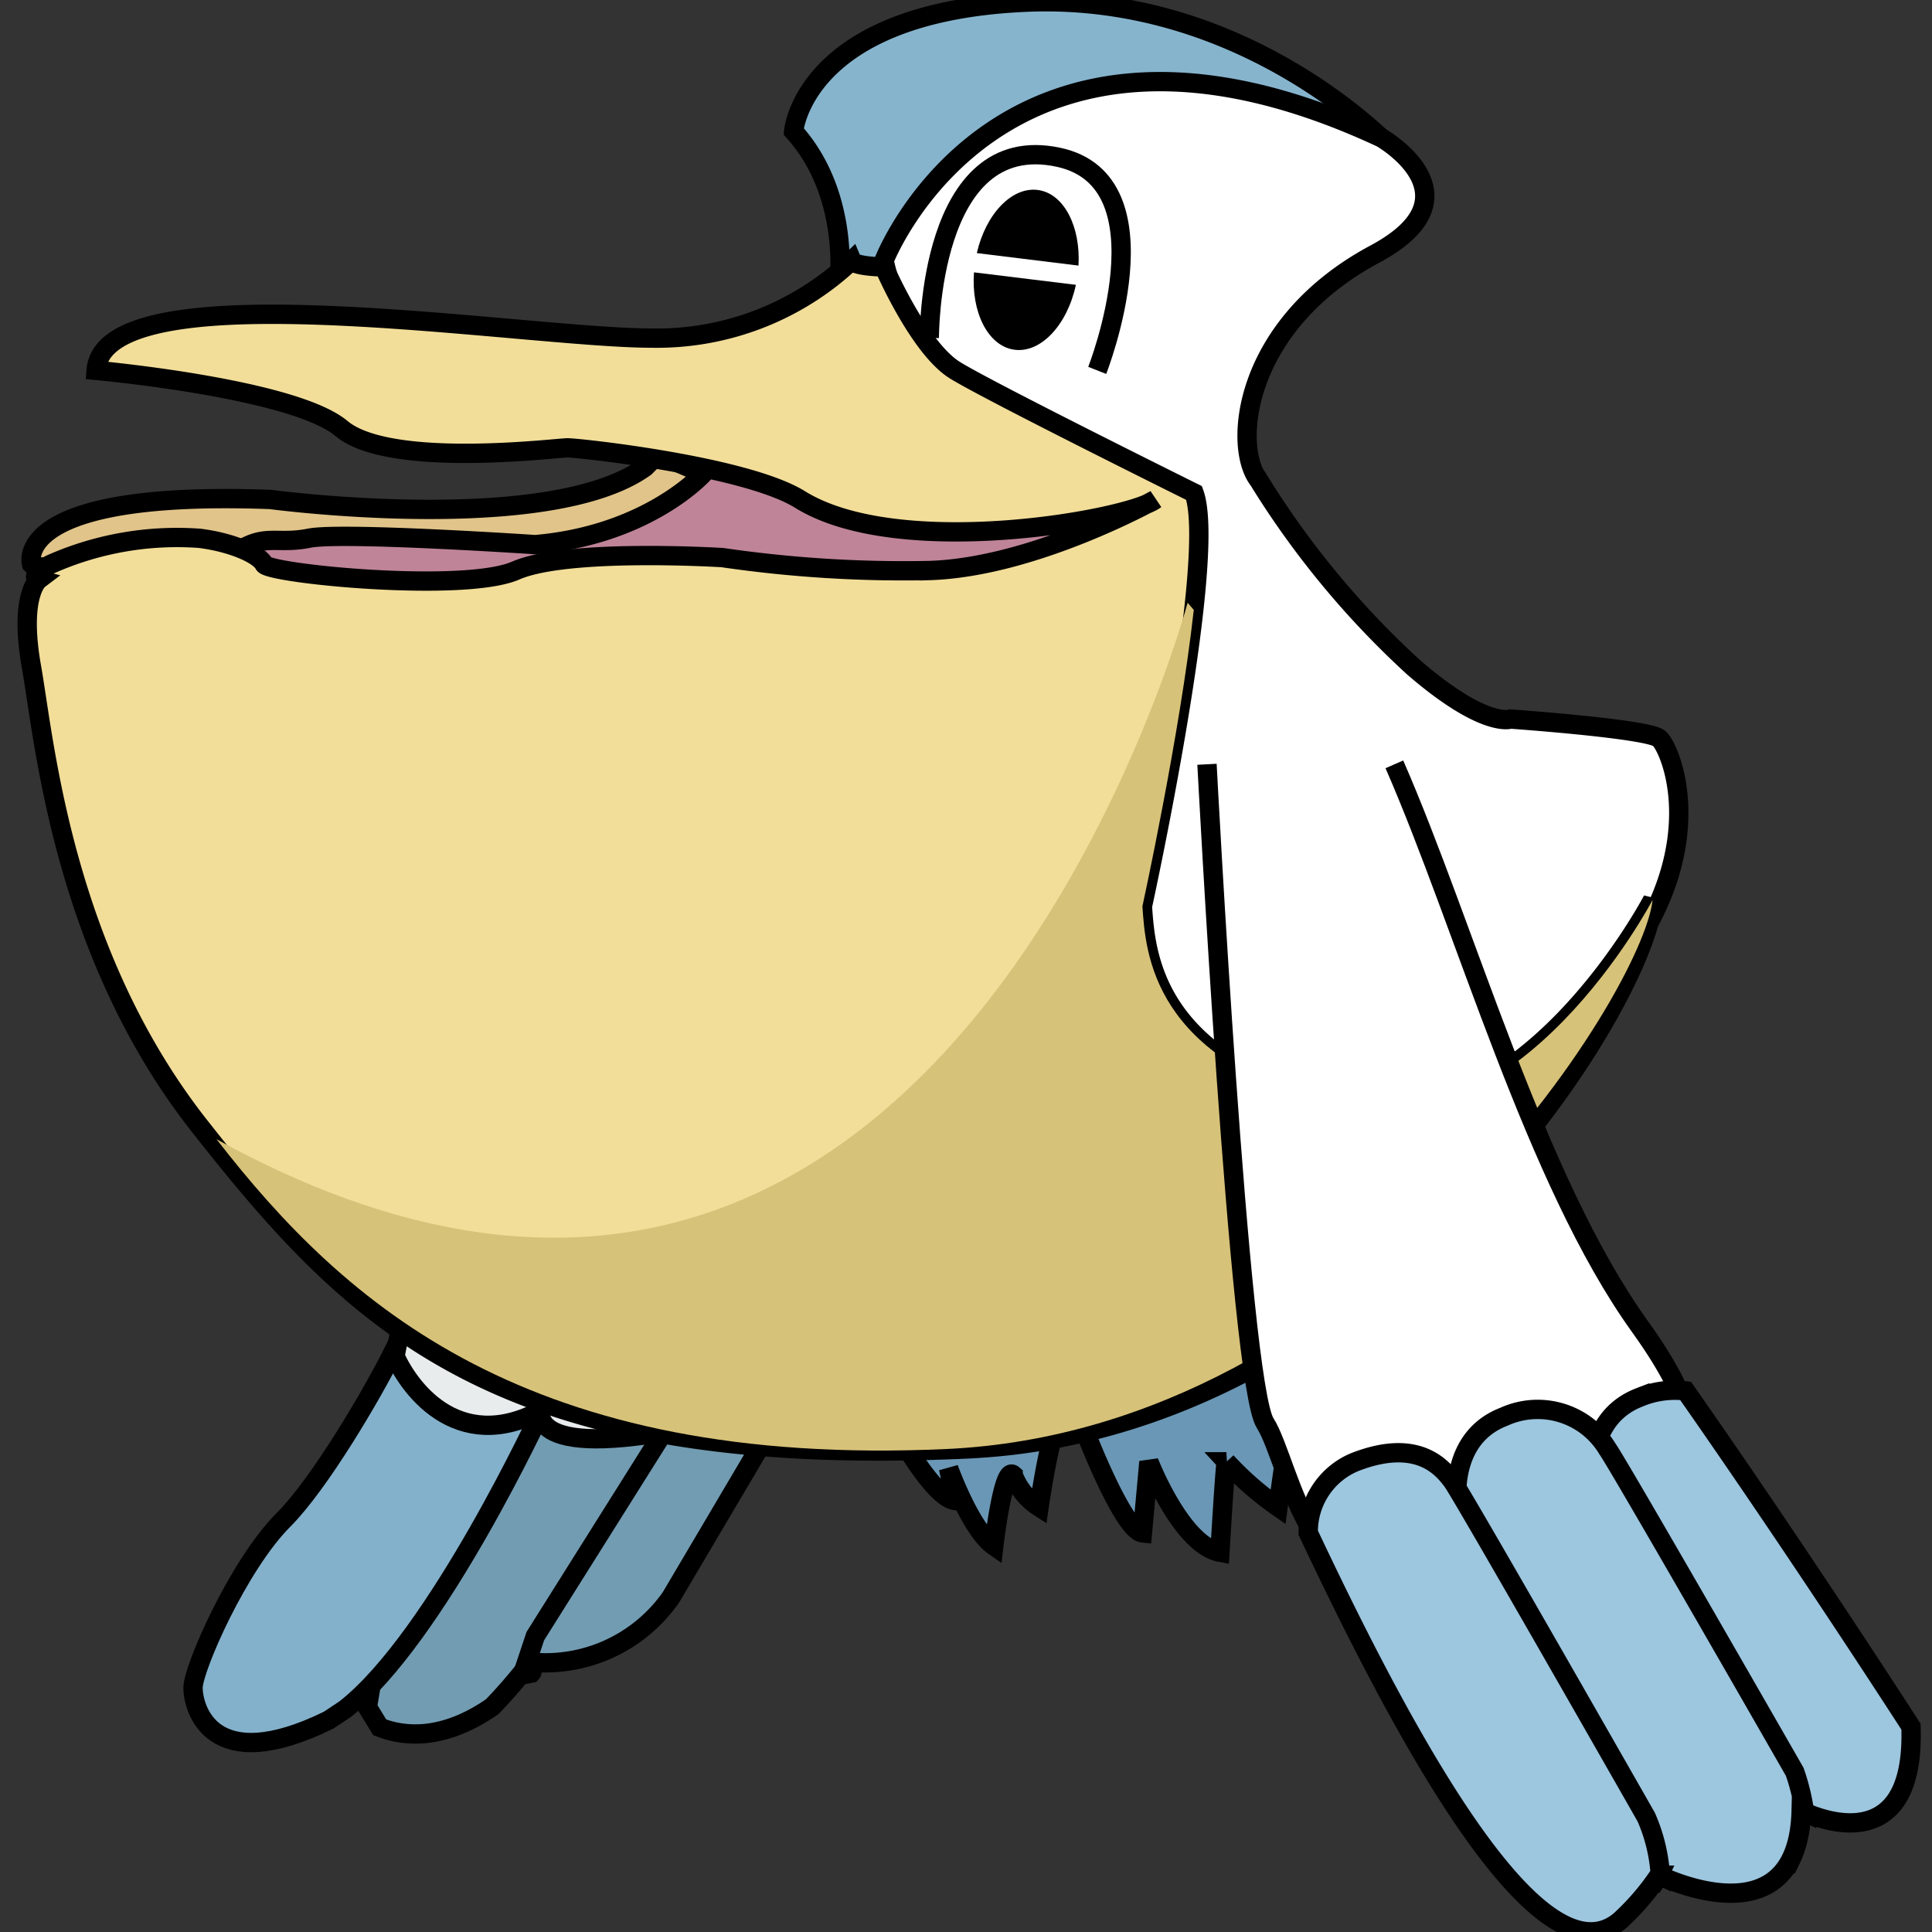 <svg xmlns="http://www.w3.org/2000/svg" width="100" height="100" viewBox="0 0 100 100">
  <rect x="0" y="0" width="100" height="100" fill="#333333" stroke="none"/>
  <defs>
    <style>
      .cls-1 {
        fill: #6a97b5;
      }

      .cls-1, .cls-10, .cls-11, .cls-13, .cls-2, .cls-3, .cls-4, .cls-5, .cls-6, .cls-8 {
        stroke: #000;
        stroke-width: 1px;
      }

      .cls-1, .cls-10, .cls-11, .cls-12, .cls-13, .cls-2, .cls-3, .cls-4, .cls-5, .cls-6, .cls-7, .cls-8, .cls-9 {
        fill-rule: evenodd;
      }

      .cls-2 {
        fill: #e9eced;
      }

      .cls-3 {
        fill: #729cb2;
      }

      .cls-4 {
        fill: #83b1cb;
      }

      .cls-5 {
        fill: #86b4cd;
      }

      .cls-6 {
        fill: #fff;
      }

      .cls-8 {
        fill: none;
      }

      .cls-9 {
        fill: #bf8498;
      }

      .cls-10 {
        fill: #e1c489;
      }

      .cls-11 {
        fill: #f2de99;
        stroke-linecap: round;
      }

      .cls-12 {
        fill: #d7c279;
      }

      .cls-13 {
        fill: #9dc6df;
      }
    </style>
  </defs>
  <path id="形状_12_拷贝" data-name="形状 12 拷贝" class="cls-1" d="M56.123,73.991s2.006,5.237,3.009,5.349l0.334-3.677s1.669,4.3,3.677,4.68c0,0,.273-4.673.334-4.68A16.229,16.229,0,0,0,66.151,78s1.31-9.779,1.671-9.36C67.823,68.642,56.373,73.28,56.123,73.991Z"/>
  <path id="形状_12" data-name="形状 12" class="cls-1" d="M46.763,74.659s1.671,2.9,2.674,3.009L49.1,76s1.142,3.174,2.34,4.011c0,0,.474-4.138,1-3.677A3.361,3.361,0,0,0,53.783,78s0.641-4.431,1-4.011C54.785,73.991,47.013,73.949,46.763,74.659Z"/>
  <path id="形状_13" data-name="形状 13" class="cls-2" d="M20.354,70.648L21.022,67.3l18.386,4.68L38.74,75.662,28.042,76l-8.023-3.677Z"/>
  <path id="形状_11_拷贝_4" data-name="形状 11 拷贝 4" class="cls-3" d="M19.654,89.407l-0.637-1.042,0.334-2.006,8.692-13.706s-1.427,2.946,7.02,1.337c0,0-5.084,9.718-9.585,14.347C22.96,90.081,20.951,89.913,19.654,89.407Z"/>
  <path id="形状_11" data-name="形状 11" class="cls-4" d="M17.863,88.466l-0.852.568c-6.129,3.009-7.02-.669-7.02-1.672s2.34-6.351,4.68-8.692c1.863-1.863,4.569-6.455,5.683-8.691,0.686,1.72,3.264,5.405,7.689,3.009C28.042,72.988,22.607,84.761,17.863,88.466Z"/>
  <path id="形状_11_拷贝_2" data-name="形状 11 拷贝 2" class="cls-3" d="M38.511,74.2l0.563,1.125-4.346,7.354a7.939,7.939,0,0,1-7.354,3.343c-0.184.2,0.3,0.4,0.123,0.581l-0.458.088,0.669-2.006L34.721,73.53C34.553,74.07,34.938,74.746,38.511,74.2Zm-3.79-.672a1.567,1.567,0,0,1,.341-0.543Z"/>
  <path id="形状_4" data-name="形状 4" class="cls-5" d="M43.42,14.822s0.669-4.68-2.34-8.023c0,0,.5-6.184,12.034-6.686S72.168,7.8,72.168,7.8a14.3,14.3,0,0,0-8.692-2.34c-1.458.049-8.551-.023-11.7,2.006-3.306,2.129-5.308,9.107-5.683,8.691C45.969,16.02,43.42,14.822,43.42,14.822Z"/>
  <path id="形状_5" data-name="形状 5" class="cls-6" d="M45.76,13.484S51.777-2.06,71.5,7.133c0,0,5.269,3.014-.334,6.017-6.868,3.68-7.368,9.972-6.017,11.7a45.5,45.5,0,0,0,8.023,9.694c3.677,3.176,5.014,2.674,5.014,2.674s7.1,0.5,7.689,1S88.549,43.57,84.2,49.588,74.258,59.951,71.166,59.616s-9.36-2.34-12.7-11.7A62.612,62.612,0,0,0,60.8,35.882a94.978,94.978,0,0,0,.334-10.363s-9.193-3.677-10.029-4.68S46.846,18.5,45.76,13.484Z"/>
  <path id="椭圆_1" data-name="椭圆 1" class="cls-7" d="M50.56,13.1c0.468-2.041,1.838-3.473,3.2-3.261,1.322,0.206,2.178,1.9,2.063,3.908Zm5.128,1.642c-0.447,2.091-1.837,3.57-3.218,3.355-1.343-.21-2.206-1.95-2.057-4Z"/>
  <path id="形状_8" data-name="形状 8" class="cls-8" d="M48.1,17.5s-0.065-10.807,6.686-9.36c5.85,1.254,2.006,11.032,2.006,11.032"/>
  <path id="形状_3" data-name="形状 3" class="cls-9" d="M11.662,28.862s-1.671-2.591,10.7-1.671S35.4,23.764,36.734,24.516s16.715,1.672,16.715,1.672h6.686l-5.683,3.677L42.082,31.536H26.371l-7.02.334-4.68-1.337Z"/>
  <path id="形状_2" data-name="形状 2" class="cls-10" d="M1.633,29.2S0.463,25.352,14,25.853c0,0,14.374,1.922,19.389-1.671l0.669-.669,2.34,1s-2.841,3.176-8.692,3.677c0,0-10.029-.669-11.7-0.334s-2.256-.251-3.677.669A16.866,16.866,0,0,0,3.3,29.2S1.968,29.53,1.633,29.2Z"/>
  <path id="形状_1_拷贝" data-name="形状 1 拷贝" class="cls-11" d="M44.088,13.484A14.674,14.674,0,0,1,33.725,17.5c-6.686,0-28.331-3.677-28.749,1.671,0,0,10.2.919,12.7,3.009s11.115,1,11.7,1,9.226,0.929,12.034,2.674c5.165,3.209,17.132,1,18.386,0,0,0-6.268,3.51-11.7,3.677a65,65,0,0,1-10.7-.669s-8.023-.5-10.7.669S13.919,29.7,13.668,29.2s-1.651-1.126-3.343-1.337A16.142,16.142,0,0,0,2.636,29.2C1.37,29.834,2,30,2,30s-1.035.784-.367,4.544,1.588,14.709,8.692,23.735C18.408,68.549,25.791,76.092,50,75c22.23-1,35.54-23.992,35.54-28.421,0,0-6.853,13.121-16.38,10.7S59.3,49.337,59.131,46.913c0,0,3.928-17.968,2.674-21.395,0,0-10.575-5.243-12.369-6.351-1.877-1.16-3.677-5.349-3.677-5.349S44.22,13.8,44.088,13.484Z"/>
  <path id="形状_9" data-name="形状 9" class="cls-12" d="M49,75c-21.665,1-31.132-7.444-37.793-16.034C48.553,79.541,61.471,31.2,61.471,31.2l0.319,0.368c-0.718,6.465-2.659,15.344-2.659,15.344,0.167,2.424.5,7.939,10.029,10.363s16.38-10.7,16.38-10.7C85.033,51.375,70.846,73.987,49,75Z"/>
  <path id="形状_7_拷贝_3" data-name="形状 7 拷贝 3" class="cls-6" d="M62.474,39.559s1.671,32.008,3.009,34.1,2.507,11.031,8.357,6.017c0,0,8.286,1.9,9.026-4.011,0,0,8.744,2.357,2.006-7.02-5.424-7.548-9.031-20.7-12.7-29.083"/>
  <path id="形状_7_拷贝_2" data-name="形状 7 拷贝 2" class="cls-13" d="M93.229,93.714a5.881,5.881,0,0,1-.548,2.551c-4.433-2.665-6.138-8.9-6.138-8.9l-4.011-9.694s-0.919-4.1,2.34-5.349a4.737,4.737,0,0,1,2.372-.331c5.972,8.528,11.668,17.38,11.668,17.38C99.162,96.806,93.229,93.714,93.229,93.714Z"/>
  <path id="形状_7_拷贝" data-name="形状 7 拷贝" class="cls-13" d="M92.894,91.708A10.685,10.685,0,0,1,93.4,93.8c-0.109-.049-0.172-0.082-0.172-0.082-0.167,6.936-7.354,3.343-7.354,3.343a2,2,0,0,1-.142.253c-4.486-2.64-6.209-8.945-6.209-8.945l-4.011-9.694s-0.919-4.095,2.34-5.349A4.21,4.21,0,0,1,83.2,74.994C83.7,75.662,92.894,91.708,92.894,91.708Z"/>
  <path id="形状_7" data-name="形状 7" class="cls-13" d="M85.939,97.088l-0.065-.031a12.985,12.985,0,0,1-2.006,2.34c-4.424,3.791-12.1-11.481-16.153-20.059a3.9,3.9,0,0,1,2.447-3.676c3.259-1.254,4.513.334,5.014,1S85.206,94.048,85.206,94.048A8.765,8.765,0,0,1,85.939,97.088Z"/>
</svg>
